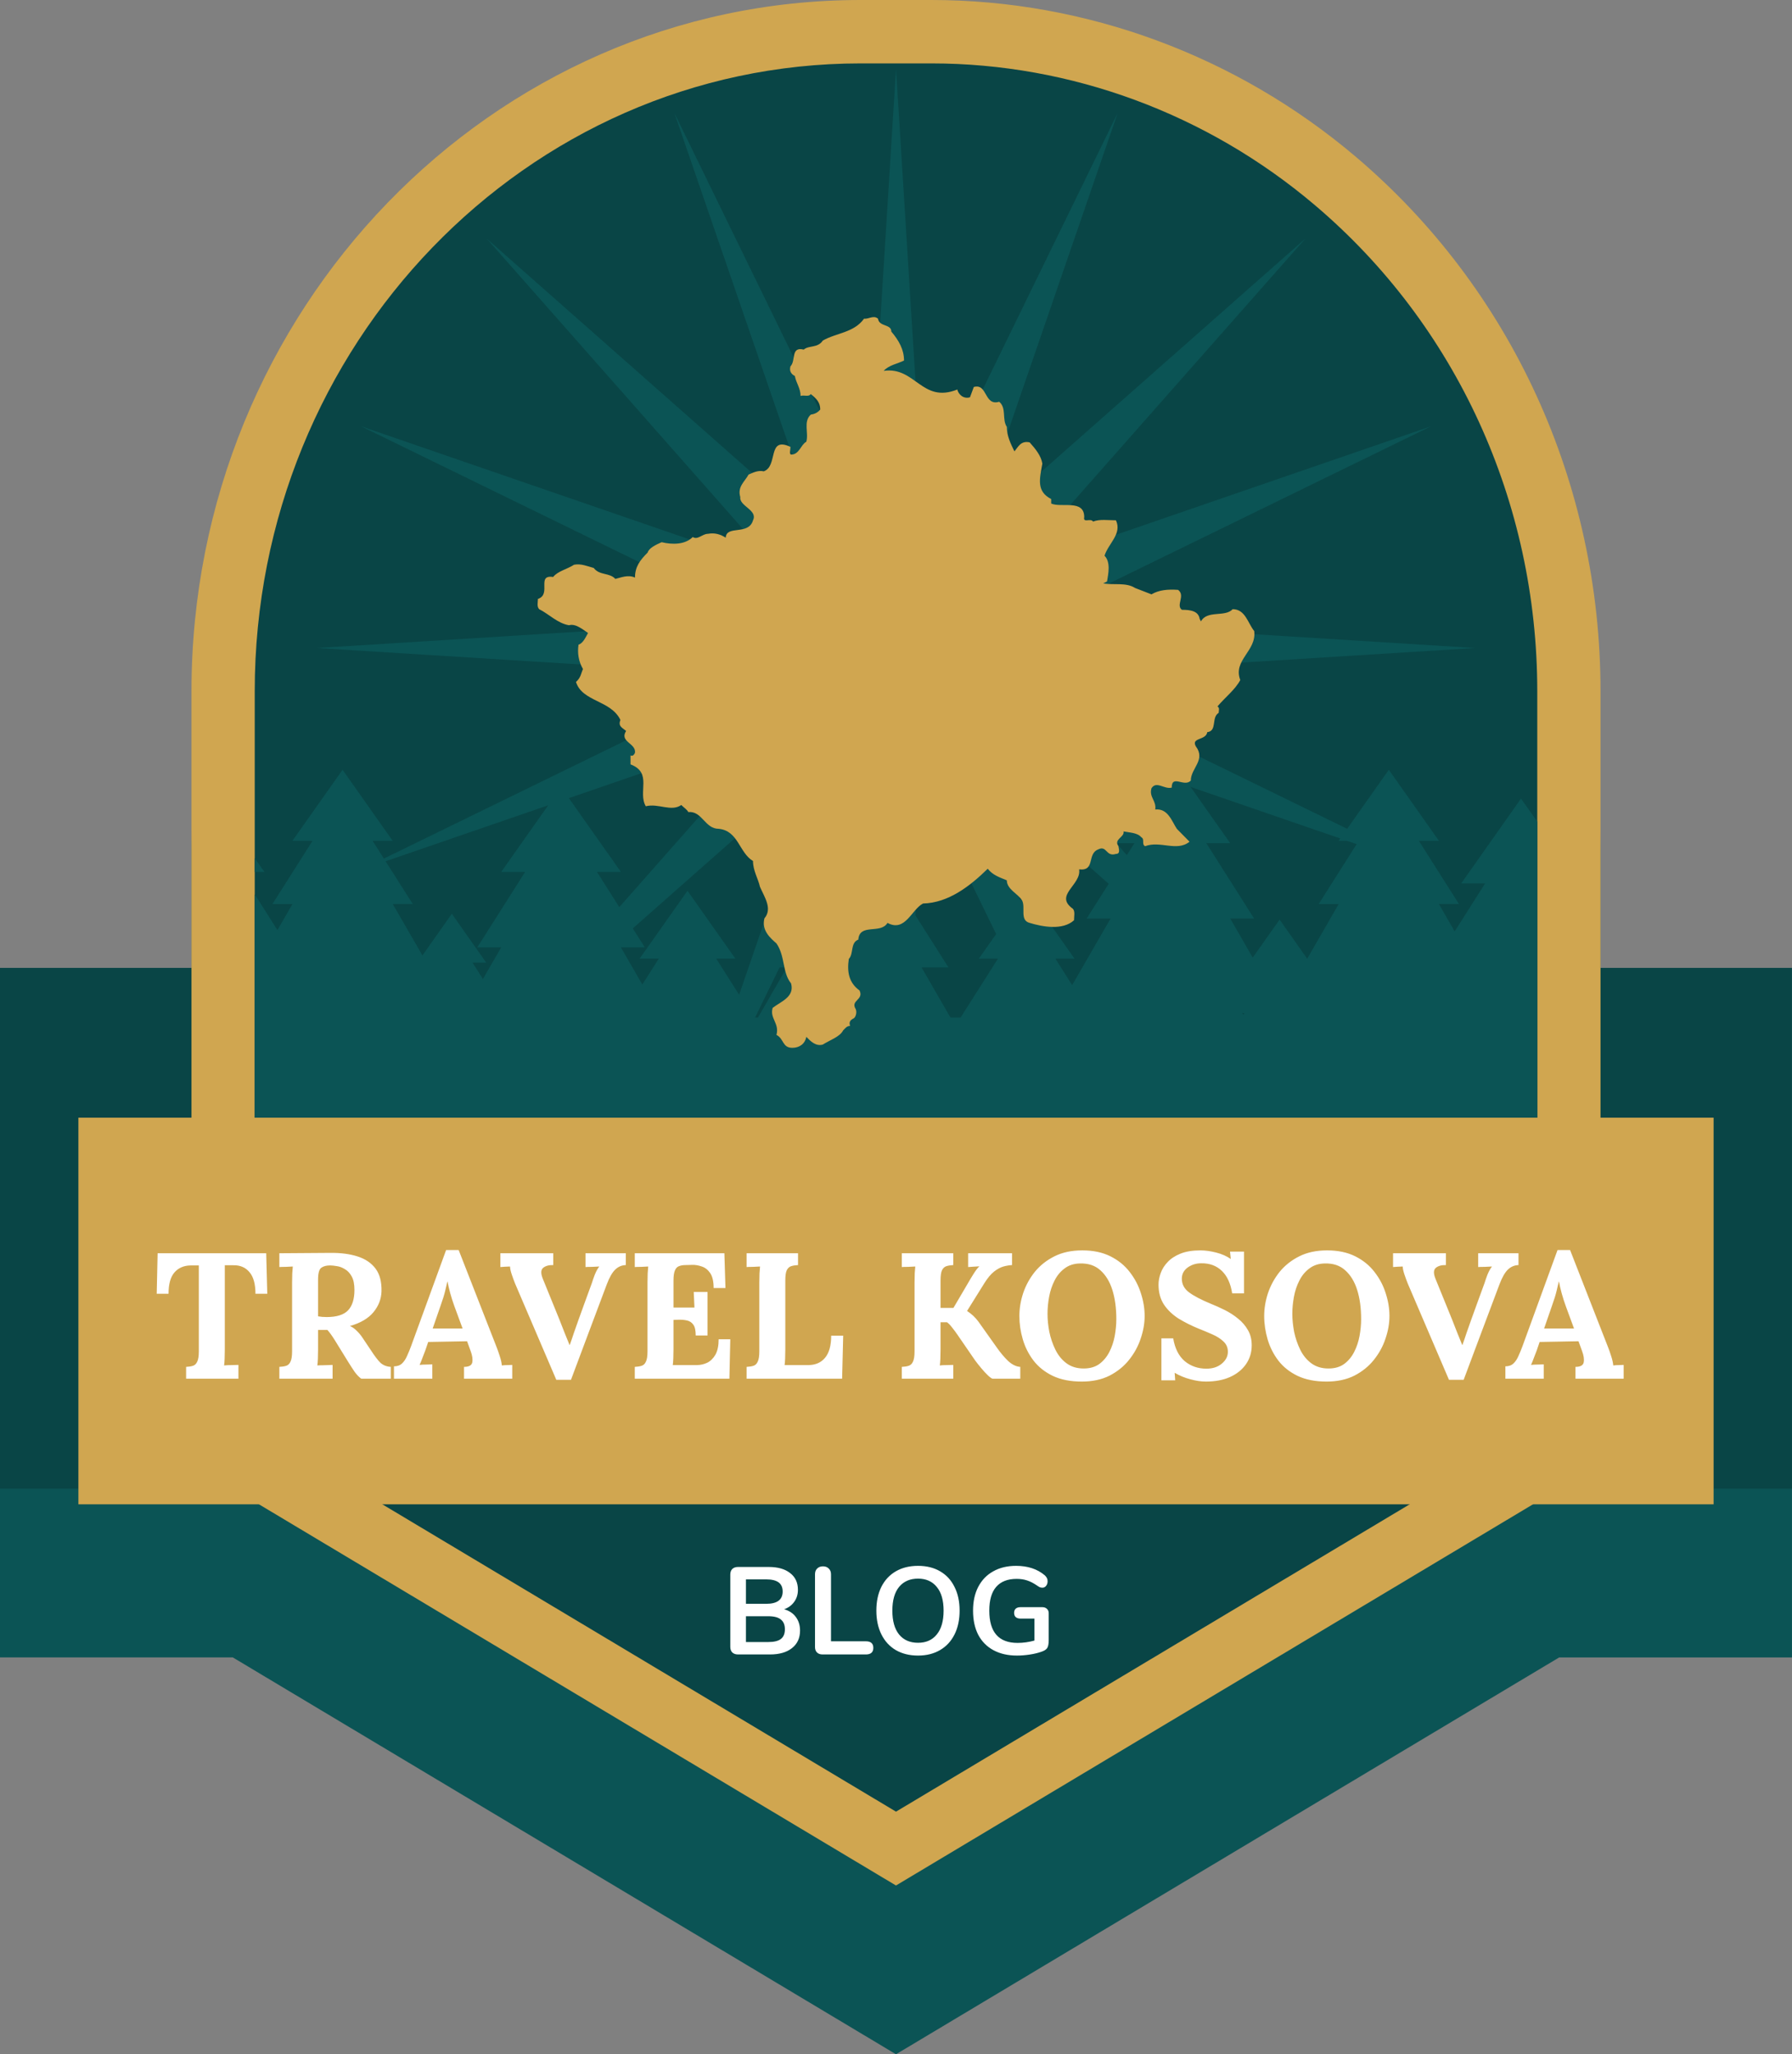 <svg width="130" height="149" viewBox="0 0 130 149" fill="none" xmlns="http://www.w3.org/2000/svg">
<rect x="0" y="0" width="130" height="149" fill="#808080" stroke="none"/>
<g clip-path="url(#clip0_1_3)">
<path d="M64.999 149L113.11 120.216H129.998V82.443H116.109V62.38C116.109 47.31 109.636 33.179 98.349 23.608C89.703 16.28 78.773 12.242 67.572 12.242H62.428C35.664 12.242 13.891 34.734 13.891 62.38V82.443H0V120.214H16.888L64.999 149Z" fill="#0B5455"/>
<path d="M129.998 107.973V70.202L-0.002 70.202V107.973L129.998 107.973Z" fill="#094546"/>
<path d="M13.891 106.181V50.138C13.891 22.492 35.664 0 62.428 0H67.572C78.773 0 89.703 4.038 98.349 11.366C109.636 20.934 116.109 35.068 116.109 50.138V106.179L64.999 136.758L13.891 106.181Z" fill="#D0A650"/>
<path d="M111.521 50.14V103.572L65.001 131.402L18.479 103.572V50.14C18.479 25.029 38.196 4.599 62.428 4.599H67.572C77.692 4.599 87.569 8.248 95.388 14.88C105.64 23.57 111.521 36.424 111.521 50.14Z" fill="#094546"/>
<path d="M107 47.001L74.958 49L103.808 63.082L73.451 52.629L94.699 76.7L70.629 55.451L81.082 85.808L67 56.958L65.001 89L63.002 56.958L48.918 85.808L59.371 55.451L35.3 76.7L56.549 52.629L26.192 63.082L55.042 49L23 47.001L55.042 45.002L26.192 30.918L56.549 41.371L35.303 17.3L59.371 38.549L48.921 8.192L63.002 37.042L65.001 5L67 37.042L81.082 8.192L70.629 38.549L94.699 17.303L73.451 41.371L103.808 30.921L74.958 45.002L107 47.001Z" fill="#0B5455"/>
<path d="M18.479 62.245V63.243H19.183L18.479 62.245ZM110.34 57.924L106 64.079H107.734L105.528 67.554L104.385 65.569H105.837L102.931 60.987H104.388L100.751 55.833L97.112 60.987H98.569L95.663 65.572H97.115L94.83 69.537L92.827 66.7L90.879 69.458L89.246 66.625H90.98L87.511 61.155H89.246L84.905 55L80.565 61.155H82.299L78.83 66.625H80.565L77.779 71.453L76.564 69.535H77.954L74.48 64.611L71.007 69.535H72.396L69.684 73.805H68.951L66.853 70.168H68.805L64.901 64.014H66.853L61.968 57.088L57.084 64.014H59.036L55.132 70.168H57.084L54.986 73.805H54.669L51.958 69.532H53.347L49.874 64.609L46.4 69.532H47.79L46.597 71.412L45.042 68.711H46.776L43.308 63.241H45.042L40.702 57.086L36.361 63.241H38.095L34.627 68.711H36.361L35.034 71.008L34.274 69.818H35.271L32.777 66.277L30.645 69.302L28.489 65.567H29.941L27.03 60.987H28.487L24.851 55.833L21.214 60.987H22.671L19.763 65.572H21.214L20.127 67.461L18.479 64.866V108.907H111.521V59.594L110.34 57.924ZM90.206 73.599L90.111 73.462L90.264 73.495L90.206 73.599Z" fill="#0B5455"/>
<path d="M64.66 24.049C65.212 24.703 65.582 25.356 65.582 26.151C65.118 26.384 64.478 26.479 64.108 26.899C66.41 26.572 66.868 29.281 69.446 28.253C69.54 28.628 69.909 28.955 70.368 28.814L70.644 28.068C71.654 27.787 71.378 29.468 72.487 29.141C73.04 29.609 72.67 30.402 73.04 30.965C73.04 31.617 73.316 32.178 73.591 32.738C73.868 32.413 74.05 31.945 74.696 32.085C75.154 32.598 75.524 33.066 75.617 33.626C75.43 34.702 75.154 35.635 76.258 36.195V36.523C76.997 36.85 78.654 36.195 78.654 37.503C78.56 37.971 79.112 37.551 79.299 37.831C79.758 37.643 80.403 37.739 80.955 37.739C81.414 38.719 80.403 39.42 80.127 40.308C80.586 40.773 80.403 41.616 80.31 42.174L80.034 42.314C80.768 42.454 81.69 42.224 82.335 42.644L83.533 43.109C84.085 42.784 84.726 42.734 85.465 42.784C86.017 43.205 85.278 43.905 85.742 44.23C86.387 44.23 86.939 44.325 87.028 44.886L87.122 45.071C87.58 44.23 88.871 44.79 89.424 44.185C90.345 44.185 90.528 45.211 90.986 45.771C91.173 47.222 89.424 47.878 89.975 49.324C89.606 50.024 88.871 50.584 88.32 51.24C88.502 51.335 88.408 51.565 88.408 51.705C87.856 52.035 88.32 53.016 87.58 53.106C87.491 53.716 86.387 53.481 86.752 54.136C87.491 55.117 86.387 55.723 86.387 56.613C85.924 57.128 85.002 56.143 85.002 57.128C84.45 57.268 83.898 56.613 83.533 57.173C83.346 57.829 83.898 58.059 83.809 58.714C84.726 58.619 85.002 59.555 85.372 60.115L86.294 61.051C85.372 61.796 84.174 60.956 83.07 61.376C82.794 61.236 83.07 60.866 82.794 60.726C82.518 60.395 81.966 60.395 81.507 60.305C81.596 60.726 80.768 60.865 81.138 61.376C81.138 61.516 81.32 61.936 80.955 61.936C80.216 62.171 80.31 61.286 79.664 61.611C78.836 61.936 79.481 63.197 78.284 63.057C78.466 64.183 76.445 64.928 77.825 65.909C78.007 66.094 77.914 66.469 77.914 66.749C77.086 67.5 75.617 67.22 74.695 66.939C73.956 66.749 74.419 65.814 74.143 65.303C73.867 64.833 73.039 64.508 73.039 63.852C72.487 63.622 72.024 63.478 71.654 63.012C70.368 64.273 68.801 65.488 66.962 65.533C66.133 65.954 65.67 67.64 64.384 66.939C63.878 67.78 62.358 66.939 62.267 68.15C61.668 68.385 61.944 69.181 61.577 69.551C61.438 70.486 61.577 71.282 62.358 71.843C62.681 72.543 61.668 72.543 62.082 73.198C62.175 73.429 62.082 73.759 61.944 73.854C61.668 73.994 61.577 74.134 61.668 74.414C61.438 74.414 61.345 74.554 61.162 74.739C60.931 75.204 60.196 75.44 59.689 75.765C59.183 75.905 58.814 75.535 58.493 75.204C58.4 75.72 57.986 76 57.48 76C56.743 76 56.882 75.345 56.329 75.064C56.559 74.224 55.822 73.854 56.053 73.103C56.652 72.638 57.663 72.308 57.387 71.327C56.743 70.537 56.973 69.366 56.329 68.43C55.915 68.06 55.225 67.5 55.455 66.609C56.053 65.909 55.455 65.068 55.132 64.323C54.994 63.713 54.627 63.152 54.627 62.452C53.614 61.846 53.567 60.255 52.14 60.115C51.127 60.115 50.944 58.809 49.932 58.9C49.838 58.714 49.609 58.574 49.424 58.389C48.69 58.9 47.768 58.249 46.849 58.479C46.25 57.453 47.354 56.053 45.742 55.442V54.792C45.927 54.882 46.018 54.697 46.065 54.602C46.156 53.901 44.914 53.811 45.422 53.016C45.145 52.781 44.823 52.685 45.008 52.22C44.315 50.774 42.245 50.914 41.784 49.464C42.154 49.138 42.154 48.808 42.292 48.528C41.969 47.968 41.878 47.362 41.969 46.757C42.292 46.662 42.474 46.242 42.659 45.911C42.245 45.631 41.739 45.211 41.279 45.351C40.451 45.211 39.852 44.56 39.115 44.185C38.93 44 39.024 43.67 39.024 43.44C40.036 43.109 38.886 41.661 40.128 41.849C40.451 41.429 41.141 41.288 41.646 40.961C42.154 40.868 42.568 41.056 43.073 41.196C43.487 41.754 44.224 41.521 44.638 41.989C45.052 41.894 45.56 41.661 46.065 41.894C46.065 41.101 46.432 40.633 46.987 40.073C47.078 39.747 47.583 39.512 47.997 39.327C48.781 39.512 49.7 39.512 50.255 38.952C50.622 39.187 50.945 38.719 51.359 38.719C51.864 38.624 52.278 38.764 52.648 38.999C52.692 38.064 54.304 38.859 54.627 37.739C54.994 36.991 53.614 36.711 53.705 36.055C53.476 35.307 54.028 34.934 54.304 34.422C54.627 34.281 54.994 34.094 55.408 34.186C56.468 33.813 55.639 31.617 57.343 32.413C57.343 32.646 57.249 32.926 57.387 32.973C57.986 32.973 58.078 32.272 58.494 32.038C58.676 31.385 58.262 30.589 58.814 30.076C59.09 30.029 59.322 29.936 59.504 29.701C59.504 29.188 59.228 28.908 58.814 28.581C58.676 28.814 58.309 28.628 58.078 28.721C58.078 28.16 57.757 27.788 57.663 27.272C57.387 27.132 57.249 26.899 57.343 26.572C57.757 26.151 57.343 25.123 58.309 25.357C58.676 25.031 59.322 25.263 59.689 24.703C60.655 24.143 61.944 24.143 62.681 23.115C63.004 23.162 63.371 22.834 63.694 23.115C63.785 23.722 64.66 23.487 64.66 24.049" fill="#D0A650"/>
<path d="M124.313 81.067H5.687V109.111H124.313V81.067Z" fill="#D0A650"/>
<path d="M18.532 93.838C18.532 93.136 18.389 92.616 18.103 92.278C17.817 91.931 17.427 91.762 16.933 91.771H16.309V97.868C16.309 98.102 16.304 98.327 16.296 98.544C16.287 98.761 16.274 98.925 16.257 99.038C16.404 99.021 16.59 99.012 16.816 99.012C17.05 99.003 17.21 98.999 17.297 98.999V100H13.501V99.142C13.7 99.133 13.865 99.107 13.995 99.064C14.133 99.021 14.237 98.921 14.307 98.765C14.385 98.609 14.424 98.358 14.424 98.011V91.784H13.826C13.332 91.793 12.942 91.962 12.656 92.291C12.37 92.62 12.227 93.136 12.227 93.838H11.369L11.434 90.9H19.312L19.39 93.838H18.532ZM20.266 100V99.142C20.465 99.133 20.63 99.107 20.76 99.064C20.898 99.021 21.002 98.921 21.072 98.765C21.15 98.609 21.189 98.358 21.189 98.011V93.032C21.189 92.798 21.193 92.573 21.202 92.356C21.219 92.139 21.232 91.975 21.241 91.862C21.102 91.871 20.929 91.879 20.721 91.888C20.513 91.888 20.361 91.892 20.266 91.901V90.9C20.881 90.891 21.496 90.887 22.112 90.887C22.727 90.887 23.342 90.883 23.958 90.874C24.72 90.865 25.383 90.952 25.947 91.134C26.51 91.316 26.943 91.611 27.247 92.018C27.55 92.425 27.693 92.976 27.676 93.669C27.658 94.224 27.463 94.726 27.091 95.177C26.718 95.628 26.15 95.961 25.388 96.178C25.552 96.247 25.713 96.36 25.869 96.516C26.033 96.672 26.172 96.837 26.285 97.01L26.896 97.92C27.182 98.362 27.42 98.674 27.611 98.856C27.81 99.029 28.057 99.125 28.352 99.142V100H26.207C26.051 99.887 25.895 99.727 25.739 99.519C25.591 99.302 25.431 99.055 25.258 98.778L24.296 97.218C24.079 96.871 23.897 96.62 23.75 96.464H23.074V97.855C23.074 98.098 23.069 98.327 23.061 98.544C23.052 98.761 23.039 98.925 23.022 99.038C23.117 99.029 23.238 99.025 23.386 99.025C23.533 99.016 23.676 99.012 23.815 99.012C23.962 99.003 24.066 98.999 24.127 98.999V100H20.266ZM23.698 95.528C24.417 95.528 24.933 95.368 25.245 95.047C25.557 94.718 25.713 94.224 25.713 93.565C25.713 93.149 25.648 92.824 25.518 92.59C25.388 92.347 25.223 92.17 25.024 92.057C24.833 91.936 24.638 91.862 24.439 91.836C24.239 91.801 24.075 91.784 23.945 91.784C23.676 91.784 23.464 91.84 23.308 91.953C23.152 92.066 23.074 92.352 23.074 92.811V95.476C23.169 95.485 23.269 95.498 23.373 95.515C23.477 95.524 23.585 95.528 23.698 95.528ZM28.58 100V99.103C28.823 99.103 29.017 99.034 29.165 98.895C29.312 98.756 29.433 98.574 29.529 98.349C29.633 98.124 29.733 97.881 29.828 97.621L32.363 90.666H33.273L36.042 97.751C36.094 97.881 36.163 98.08 36.25 98.349C36.337 98.609 36.389 98.839 36.406 99.038C36.553 99.021 36.692 99.012 36.822 99.012C36.961 99.003 37.073 98.999 37.16 98.999V100H33.663V99.142C34.018 99.142 34.218 99.034 34.261 98.817C34.304 98.592 34.265 98.319 34.144 97.998L33.884 97.283L31.063 97.335L30.855 97.946C30.811 98.059 30.747 98.228 30.66 98.453C30.582 98.67 30.508 98.852 30.439 98.999C30.578 98.982 30.742 98.973 30.933 98.973C31.132 98.964 31.275 98.96 31.362 98.96V100H28.58ZM31.388 96.36H33.559L32.961 94.735C32.848 94.423 32.748 94.111 32.662 93.799C32.575 93.478 32.51 93.197 32.467 92.954H32.454C32.419 93.101 32.367 93.322 32.298 93.617C32.228 93.912 32.12 94.263 31.973 94.67L31.388 96.36ZM40.356 100.078L37.366 93.097C37.279 92.88 37.197 92.655 37.119 92.421C37.041 92.187 37.002 92.001 37.002 91.862C36.716 91.871 36.482 91.884 36.3 91.901V90.9H40.135V91.758C39.814 91.749 39.567 91.819 39.394 91.966C39.229 92.113 39.225 92.378 39.381 92.759C39.58 93.244 39.779 93.734 39.979 94.228C40.178 94.722 40.377 95.212 40.577 95.697C40.724 96.061 40.85 96.382 40.954 96.659C41.058 96.928 41.179 97.227 41.318 97.556H41.331C41.426 97.296 41.526 97.006 41.63 96.685C41.742 96.364 41.851 96.057 41.955 95.762C42.12 95.303 42.284 94.848 42.449 94.397C42.614 93.946 42.778 93.496 42.943 93.045C42.986 92.898 43.056 92.698 43.151 92.447C43.255 92.196 43.363 92.001 43.476 91.862C43.337 91.871 43.16 91.879 42.943 91.888C42.726 91.888 42.57 91.892 42.475 91.901V90.9H45.4V91.758C45.105 91.767 44.849 91.875 44.633 92.083C44.416 92.291 44.212 92.646 44.022 93.149C43.589 94.302 43.155 95.454 42.722 96.607C42.288 97.76 41.855 98.917 41.422 100.078H40.356ZM50.47 96.867C50.47 96.503 50.414 96.243 50.301 96.087C50.188 95.922 50.032 95.818 49.833 95.775C49.642 95.732 49.43 95.714 49.196 95.723L48.858 95.736V97.868C48.858 98.102 48.854 98.323 48.845 98.531C48.836 98.739 48.823 98.899 48.806 99.012H50.548C50.808 99.012 51.059 98.956 51.302 98.843C51.545 98.722 51.744 98.527 51.9 98.258C52.056 97.981 52.134 97.608 52.134 97.14H52.979L52.914 100H46.05V99.142C46.249 99.133 46.414 99.107 46.544 99.064C46.683 99.021 46.787 98.921 46.856 98.765C46.934 98.609 46.973 98.358 46.973 98.011V93.032C46.973 92.798 46.977 92.573 46.986 92.356C47.003 92.139 47.016 91.975 47.025 91.862C46.886 91.871 46.713 91.879 46.505 91.888C46.297 91.888 46.145 91.892 46.05 91.901V90.9H52.55L52.628 93.422H51.77C51.77 92.945 51.688 92.586 51.523 92.343C51.358 92.1 51.155 91.94 50.912 91.862C50.669 91.775 50.431 91.736 50.197 91.745L49.729 91.758C49.547 91.758 49.391 91.784 49.261 91.836C49.131 91.879 49.031 91.983 48.962 92.148C48.893 92.304 48.858 92.551 48.858 92.889V94.839H50.379L50.327 93.708H51.328V96.867H50.47ZM54.162 100V99.142C54.361 99.133 54.526 99.107 54.656 99.064C54.795 99.021 54.899 98.921 54.968 98.765C55.046 98.609 55.085 98.358 55.085 98.011V93.032C55.085 92.798 55.09 92.573 55.098 92.356C55.115 92.139 55.129 91.975 55.137 91.862C54.998 91.871 54.825 91.879 54.617 91.888C54.409 91.888 54.258 91.892 54.162 91.901V90.9H57.893V91.758C57.703 91.767 57.538 91.793 57.399 91.836C57.261 91.879 57.152 91.979 57.074 92.135C57.005 92.282 56.97 92.534 56.97 92.889V97.868C56.97 98.102 56.966 98.323 56.957 98.531C56.949 98.739 56.935 98.899 56.918 99.012H58.66C59.172 99.003 59.57 98.826 59.856 98.479C60.151 98.124 60.298 97.591 60.298 96.88H61.169L61.091 100H54.162ZM65.423 100V99.142C65.622 99.133 65.787 99.107 65.917 99.064C66.056 99.021 66.16 98.921 66.229 98.765C66.307 98.609 66.346 98.358 66.346 98.011V93.032C66.346 92.798 66.35 92.573 66.359 92.356C66.376 92.139 66.389 91.975 66.398 91.862C66.259 91.871 66.086 91.879 65.878 91.888C65.67 91.888 65.518 91.892 65.423 91.901V90.9H69.154V91.758C68.963 91.767 68.799 91.793 68.66 91.836C68.521 91.879 68.413 91.979 68.335 92.135C68.266 92.282 68.231 92.534 68.231 92.889V94.865H69.167L70.168 93.162C70.315 92.902 70.471 92.642 70.636 92.382C70.801 92.122 70.939 91.944 71.052 91.849C70.913 91.858 70.766 91.866 70.61 91.875C70.454 91.884 70.328 91.892 70.233 91.901V90.9H73.418V91.758C73.227 91.767 73.019 91.801 72.794 91.862C72.577 91.923 72.352 92.044 72.118 92.226C71.884 92.408 71.646 92.694 71.403 93.084L70.155 95.086C70.484 95.303 70.757 95.558 70.974 95.853L72.313 97.738C72.573 98.111 72.846 98.436 73.132 98.713C73.427 98.982 73.721 99.125 74.016 99.142V100H72.014C71.945 99.991 71.832 99.913 71.676 99.766C71.52 99.619 71.355 99.441 71.182 99.233C71.009 99.025 70.861 98.839 70.74 98.674L69.453 96.802C69.34 96.637 69.215 96.468 69.076 96.295C68.946 96.122 68.82 95.992 68.699 95.905H68.231V97.868C68.231 98.102 68.227 98.327 68.218 98.544C68.209 98.761 68.196 98.925 68.179 99.038C68.318 99.021 68.491 99.012 68.699 99.012C68.916 99.003 69.067 98.999 69.154 98.999V100H65.423ZM78.474 100.208C77.65 100.208 76.948 100.069 76.368 99.792C75.796 99.515 75.332 99.146 74.977 98.687C74.621 98.219 74.361 97.703 74.197 97.14C74.032 96.577 73.95 96.013 73.95 95.45C73.95 94.904 74.041 94.354 74.223 93.799C74.413 93.236 74.695 92.72 75.068 92.252C75.449 91.784 75.926 91.407 76.498 91.121C77.07 90.835 77.741 90.692 78.513 90.692C79.301 90.692 79.982 90.835 80.554 91.121C81.126 91.407 81.594 91.788 81.958 92.265C82.322 92.733 82.59 93.244 82.764 93.799C82.946 94.354 83.037 94.904 83.037 95.45C83.037 95.987 82.941 96.533 82.751 97.088C82.569 97.643 82.287 98.158 81.906 98.635C81.533 99.103 81.061 99.484 80.489 99.779C79.917 100.065 79.245 100.208 78.474 100.208ZM78.617 99.259C79.067 99.259 79.444 99.151 79.748 98.934C80.051 98.709 80.294 98.418 80.476 98.063C80.658 97.708 80.788 97.322 80.866 96.906C80.944 96.481 80.983 96.07 80.983 95.671C80.983 94.874 80.887 94.172 80.697 93.565C80.506 92.958 80.216 92.482 79.826 92.135C79.444 91.788 78.95 91.624 78.344 91.641C77.902 91.65 77.529 91.771 77.226 92.005C76.922 92.23 76.68 92.525 76.498 92.889C76.316 93.244 76.186 93.634 76.108 94.059C76.03 94.484 75.991 94.895 75.991 95.294C75.991 95.701 76.034 96.135 76.121 96.594C76.216 97.053 76.363 97.487 76.563 97.894C76.762 98.301 77.031 98.631 77.369 98.882C77.707 99.133 78.123 99.259 78.617 99.259ZM89.388 93.812C89.275 93.093 89.024 92.547 88.634 92.174C88.244 91.801 87.746 91.619 87.139 91.628C86.766 91.628 86.437 91.732 86.151 91.94C85.874 92.148 85.735 92.417 85.735 92.746C85.735 93.145 85.908 93.474 86.255 93.734C86.602 93.994 87.13 94.271 87.841 94.566C88.17 94.696 88.508 94.848 88.855 95.021C89.201 95.194 89.522 95.402 89.817 95.645C90.112 95.879 90.35 96.156 90.532 96.477C90.714 96.789 90.805 97.157 90.805 97.582C90.805 98.093 90.666 98.548 90.389 98.947C90.112 99.346 89.722 99.658 89.219 99.883C88.725 100.1 88.144 100.208 87.477 100.208C87.13 100.208 86.753 100.152 86.346 100.039C85.947 99.935 85.57 99.779 85.215 99.571L85.254 100.117H84.253V97.075H85.111C85.232 97.803 85.51 98.353 85.943 98.726C86.385 99.09 86.909 99.272 87.516 99.272C87.975 99.272 88.348 99.151 88.634 98.908C88.928 98.665 89.076 98.379 89.076 98.05C89.076 97.747 88.968 97.495 88.751 97.296C88.543 97.097 88.278 96.928 87.958 96.789C87.646 96.65 87.325 96.516 86.996 96.386C86.441 96.161 85.939 95.909 85.488 95.632C85.046 95.346 84.695 95.008 84.435 94.618C84.175 94.219 84.045 93.738 84.045 93.175C84.045 92.906 84.097 92.629 84.201 92.343C84.305 92.048 84.474 91.78 84.708 91.537C84.942 91.286 85.254 91.082 85.644 90.926C86.034 90.77 86.515 90.692 87.087 90.692C87.433 90.692 87.811 90.744 88.218 90.848C88.634 90.952 88.989 91.108 89.284 91.316L89.232 90.783H90.246V93.812H89.388ZM96.234 100.208C95.411 100.208 94.709 100.069 94.128 99.792C93.556 99.515 93.093 99.146 92.737 98.687C92.382 98.219 92.122 97.703 91.957 97.14C91.793 96.577 91.71 96.013 91.71 95.45C91.71 94.904 91.801 94.354 91.983 93.799C92.174 93.236 92.456 92.72 92.828 92.252C93.21 91.784 93.686 91.407 94.258 91.121C94.83 90.835 95.502 90.692 96.273 90.692C97.062 90.692 97.742 90.835 98.314 91.121C98.886 91.407 99.354 91.788 99.718 92.265C100.082 92.733 100.351 93.244 100.524 93.799C100.706 94.354 100.797 94.904 100.797 95.45C100.797 95.987 100.702 96.533 100.511 97.088C100.329 97.643 100.048 98.158 99.666 98.635C99.294 99.103 98.821 99.484 98.249 99.779C97.677 100.065 97.006 100.208 96.234 100.208ZM96.377 99.259C96.828 99.259 97.205 99.151 97.508 98.934C97.812 98.709 98.054 98.418 98.236 98.063C98.418 97.708 98.548 97.322 98.626 96.906C98.704 96.481 98.743 96.07 98.743 95.671C98.743 94.874 98.648 94.172 98.457 93.565C98.267 92.958 97.976 92.482 97.586 92.135C97.205 91.788 96.711 91.624 96.104 91.641C95.662 91.65 95.29 91.771 94.986 92.005C94.683 92.23 94.44 92.525 94.258 92.889C94.076 93.244 93.946 93.634 93.868 94.059C93.79 94.484 93.751 94.895 93.751 95.294C93.751 95.701 93.795 96.135 93.881 96.594C93.977 97.053 94.124 97.487 94.323 97.894C94.523 98.301 94.791 98.631 95.129 98.882C95.467 99.133 95.883 99.259 96.377 99.259ZM105.115 100.078L102.125 93.097C102.038 92.88 101.956 92.655 101.878 92.421C101.8 92.187 101.761 92.001 101.761 91.862C101.475 91.871 101.241 91.884 101.059 91.901V90.9H104.894V91.758C104.573 91.749 104.326 91.819 104.153 91.966C103.988 92.113 103.984 92.378 104.14 92.759C104.339 93.244 104.538 93.734 104.738 94.228C104.937 94.722 105.136 95.212 105.336 95.697C105.483 96.061 105.609 96.382 105.713 96.659C105.817 96.928 105.938 97.227 106.077 97.556H106.09C106.185 97.296 106.285 97.006 106.389 96.685C106.501 96.364 106.61 96.057 106.714 95.762C106.878 95.303 107.043 94.848 107.208 94.397C107.372 93.946 107.537 93.496 107.702 93.045C107.745 92.898 107.814 92.698 107.91 92.447C108.014 92.196 108.122 92.001 108.235 91.862C108.096 91.871 107.918 91.879 107.702 91.888C107.485 91.888 107.329 91.892 107.234 91.901V90.9H110.159V91.758C109.864 91.767 109.608 91.875 109.392 92.083C109.175 92.291 108.971 92.646 108.781 93.149C108.347 94.302 107.914 95.454 107.481 96.607C107.047 97.76 106.614 98.917 106.181 100.078H105.115ZM109.208 100V99.103C109.45 99.103 109.645 99.034 109.793 98.895C109.94 98.756 110.061 98.574 110.157 98.349C110.261 98.124 110.36 97.881 110.456 97.621L112.991 90.666H113.901L116.67 97.751C116.722 97.881 116.791 98.08 116.878 98.349C116.964 98.609 117.016 98.839 117.034 99.038C117.181 99.021 117.32 99.012 117.45 99.012C117.588 99.003 117.701 98.999 117.788 98.999V100H114.291V99.142C114.646 99.142 114.845 99.034 114.889 98.817C114.932 98.592 114.893 98.319 114.772 97.998L114.512 97.283L111.691 97.335L111.483 97.946C111.439 98.059 111.374 98.228 111.288 98.453C111.21 98.67 111.136 98.852 111.067 98.999C111.205 98.982 111.37 98.973 111.561 98.973C111.76 98.964 111.903 98.96 111.99 98.96V100H109.208ZM112.016 96.36H114.187L113.589 94.735C113.476 94.423 113.376 94.111 113.29 93.799C113.203 93.478 113.138 93.197 113.095 92.954H113.082C113.047 93.101 112.995 93.322 112.926 93.617C112.856 93.912 112.748 94.263 112.601 94.67L112.016 96.36Z" fill="white"/>
<path d="M56.886 116.724C57.252 116.826 57.534 117.012 57.732 117.282C57.936 117.552 58.038 117.882 58.038 118.272C58.038 118.812 57.843 119.235 57.453 119.541C57.069 119.847 56.538 120 55.86 120H53.538C53.364 120 53.226 119.952 53.124 119.856C53.028 119.76 52.98 119.625 52.98 119.451V114.204C52.98 114.03 53.028 113.895 53.124 113.799C53.226 113.703 53.364 113.655 53.538 113.655H55.77C56.43 113.655 56.946 113.802 57.318 114.096C57.696 114.384 57.885 114.789 57.885 115.311C57.885 115.647 57.795 115.938 57.615 116.184C57.441 116.43 57.198 116.61 56.886 116.724ZM54.114 116.328H55.581C56.379 116.328 56.778 116.031 56.778 115.437C56.778 115.137 56.679 114.915 56.481 114.771C56.283 114.627 55.983 114.555 55.581 114.555H54.114V116.328ZM55.734 119.1C56.154 119.1 56.46 119.025 56.652 118.875C56.844 118.725 56.94 118.491 56.94 118.173C56.94 117.855 56.841 117.618 56.643 117.462C56.451 117.306 56.148 117.228 55.734 117.228H54.114V119.1H55.734ZM59.673 120C59.499 120 59.364 119.952 59.268 119.856C59.172 119.76 59.124 119.628 59.124 119.46V114.186C59.124 114.012 59.175 113.874 59.277 113.772C59.385 113.664 59.526 113.61 59.7 113.61C59.88 113.61 60.021 113.664 60.123 113.772C60.231 113.874 60.285 114.012 60.285 114.186V119.046H62.814C63.174 119.046 63.354 119.205 63.354 119.523C63.354 119.841 63.174 120 62.814 120H59.673ZM66.599 120.081C65.981 120.081 65.444 119.949 64.988 119.685C64.538 119.421 64.19 119.043 63.944 118.551C63.698 118.059 63.575 117.483 63.575 116.823C63.575 116.163 63.695 115.59 63.935 115.104C64.181 114.612 64.532 114.234 64.988 113.97C65.444 113.706 65.981 113.574 66.599 113.574C67.217 113.574 67.751 113.706 68.201 113.97C68.657 114.234 69.005 114.612 69.245 115.104C69.491 115.59 69.614 116.163 69.614 116.823C69.614 117.483 69.491 118.059 69.245 118.551C68.999 119.043 68.648 119.421 68.192 119.685C67.742 119.949 67.211 120.081 66.599 120.081ZM66.599 119.154C67.181 119.154 67.634 118.953 67.958 118.551C68.288 118.149 68.453 117.573 68.453 116.823C68.453 116.073 68.288 115.5 67.958 115.104C67.634 114.702 67.181 114.501 66.599 114.501C66.011 114.501 65.552 114.702 65.222 115.104C64.898 115.5 64.736 116.073 64.736 116.823C64.736 117.573 64.898 118.149 65.222 118.551C65.552 118.953 66.011 119.154 66.599 119.154ZM75.62 116.571C75.758 116.571 75.869 116.613 75.953 116.697C76.037 116.775 76.079 116.88 76.079 117.012V118.947C76.079 119.223 76.043 119.418 75.971 119.532C75.899 119.646 75.752 119.739 75.53 119.811C75.29 119.895 75.011 119.961 74.693 120.009C74.375 120.057 74.069 120.081 73.775 120.081C73.121 120.081 72.554 119.952 72.074 119.694C71.594 119.436 71.225 119.064 70.967 118.578C70.715 118.086 70.589 117.501 70.589 116.823C70.589 116.157 70.715 115.581 70.967 115.095C71.225 114.603 71.588 114.228 72.056 113.97C72.524 113.706 73.076 113.574 73.712 113.574C74.558 113.574 75.251 113.802 75.791 114.258C75.863 114.324 75.914 114.39 75.944 114.456C75.98 114.522 75.998 114.6 75.998 114.69C75.998 114.822 75.962 114.933 75.89 115.023C75.818 115.113 75.731 115.158 75.629 115.158C75.563 115.158 75.503 115.149 75.449 115.131C75.395 115.107 75.332 115.071 75.26 115.023C74.996 114.837 74.75 114.708 74.522 114.636C74.294 114.558 74.036 114.519 73.748 114.519C73.094 114.519 72.599 114.714 72.263 115.104C71.933 115.488 71.768 116.061 71.768 116.823C71.768 118.383 72.452 119.163 73.82 119.163C74.228 119.163 74.636 119.106 75.044 118.992V117.399H74.027C73.883 117.399 73.769 117.363 73.685 117.291C73.607 117.219 73.568 117.117 73.568 116.985C73.568 116.853 73.607 116.751 73.685 116.679C73.769 116.607 73.883 116.571 74.027 116.571H75.62Z" fill="white"/>
</g>
<defs>
<clipPath id="clip0_1_3">
<rect width="130" height="149" fill="white"/>
</clipPath>
</defs>
</svg>
